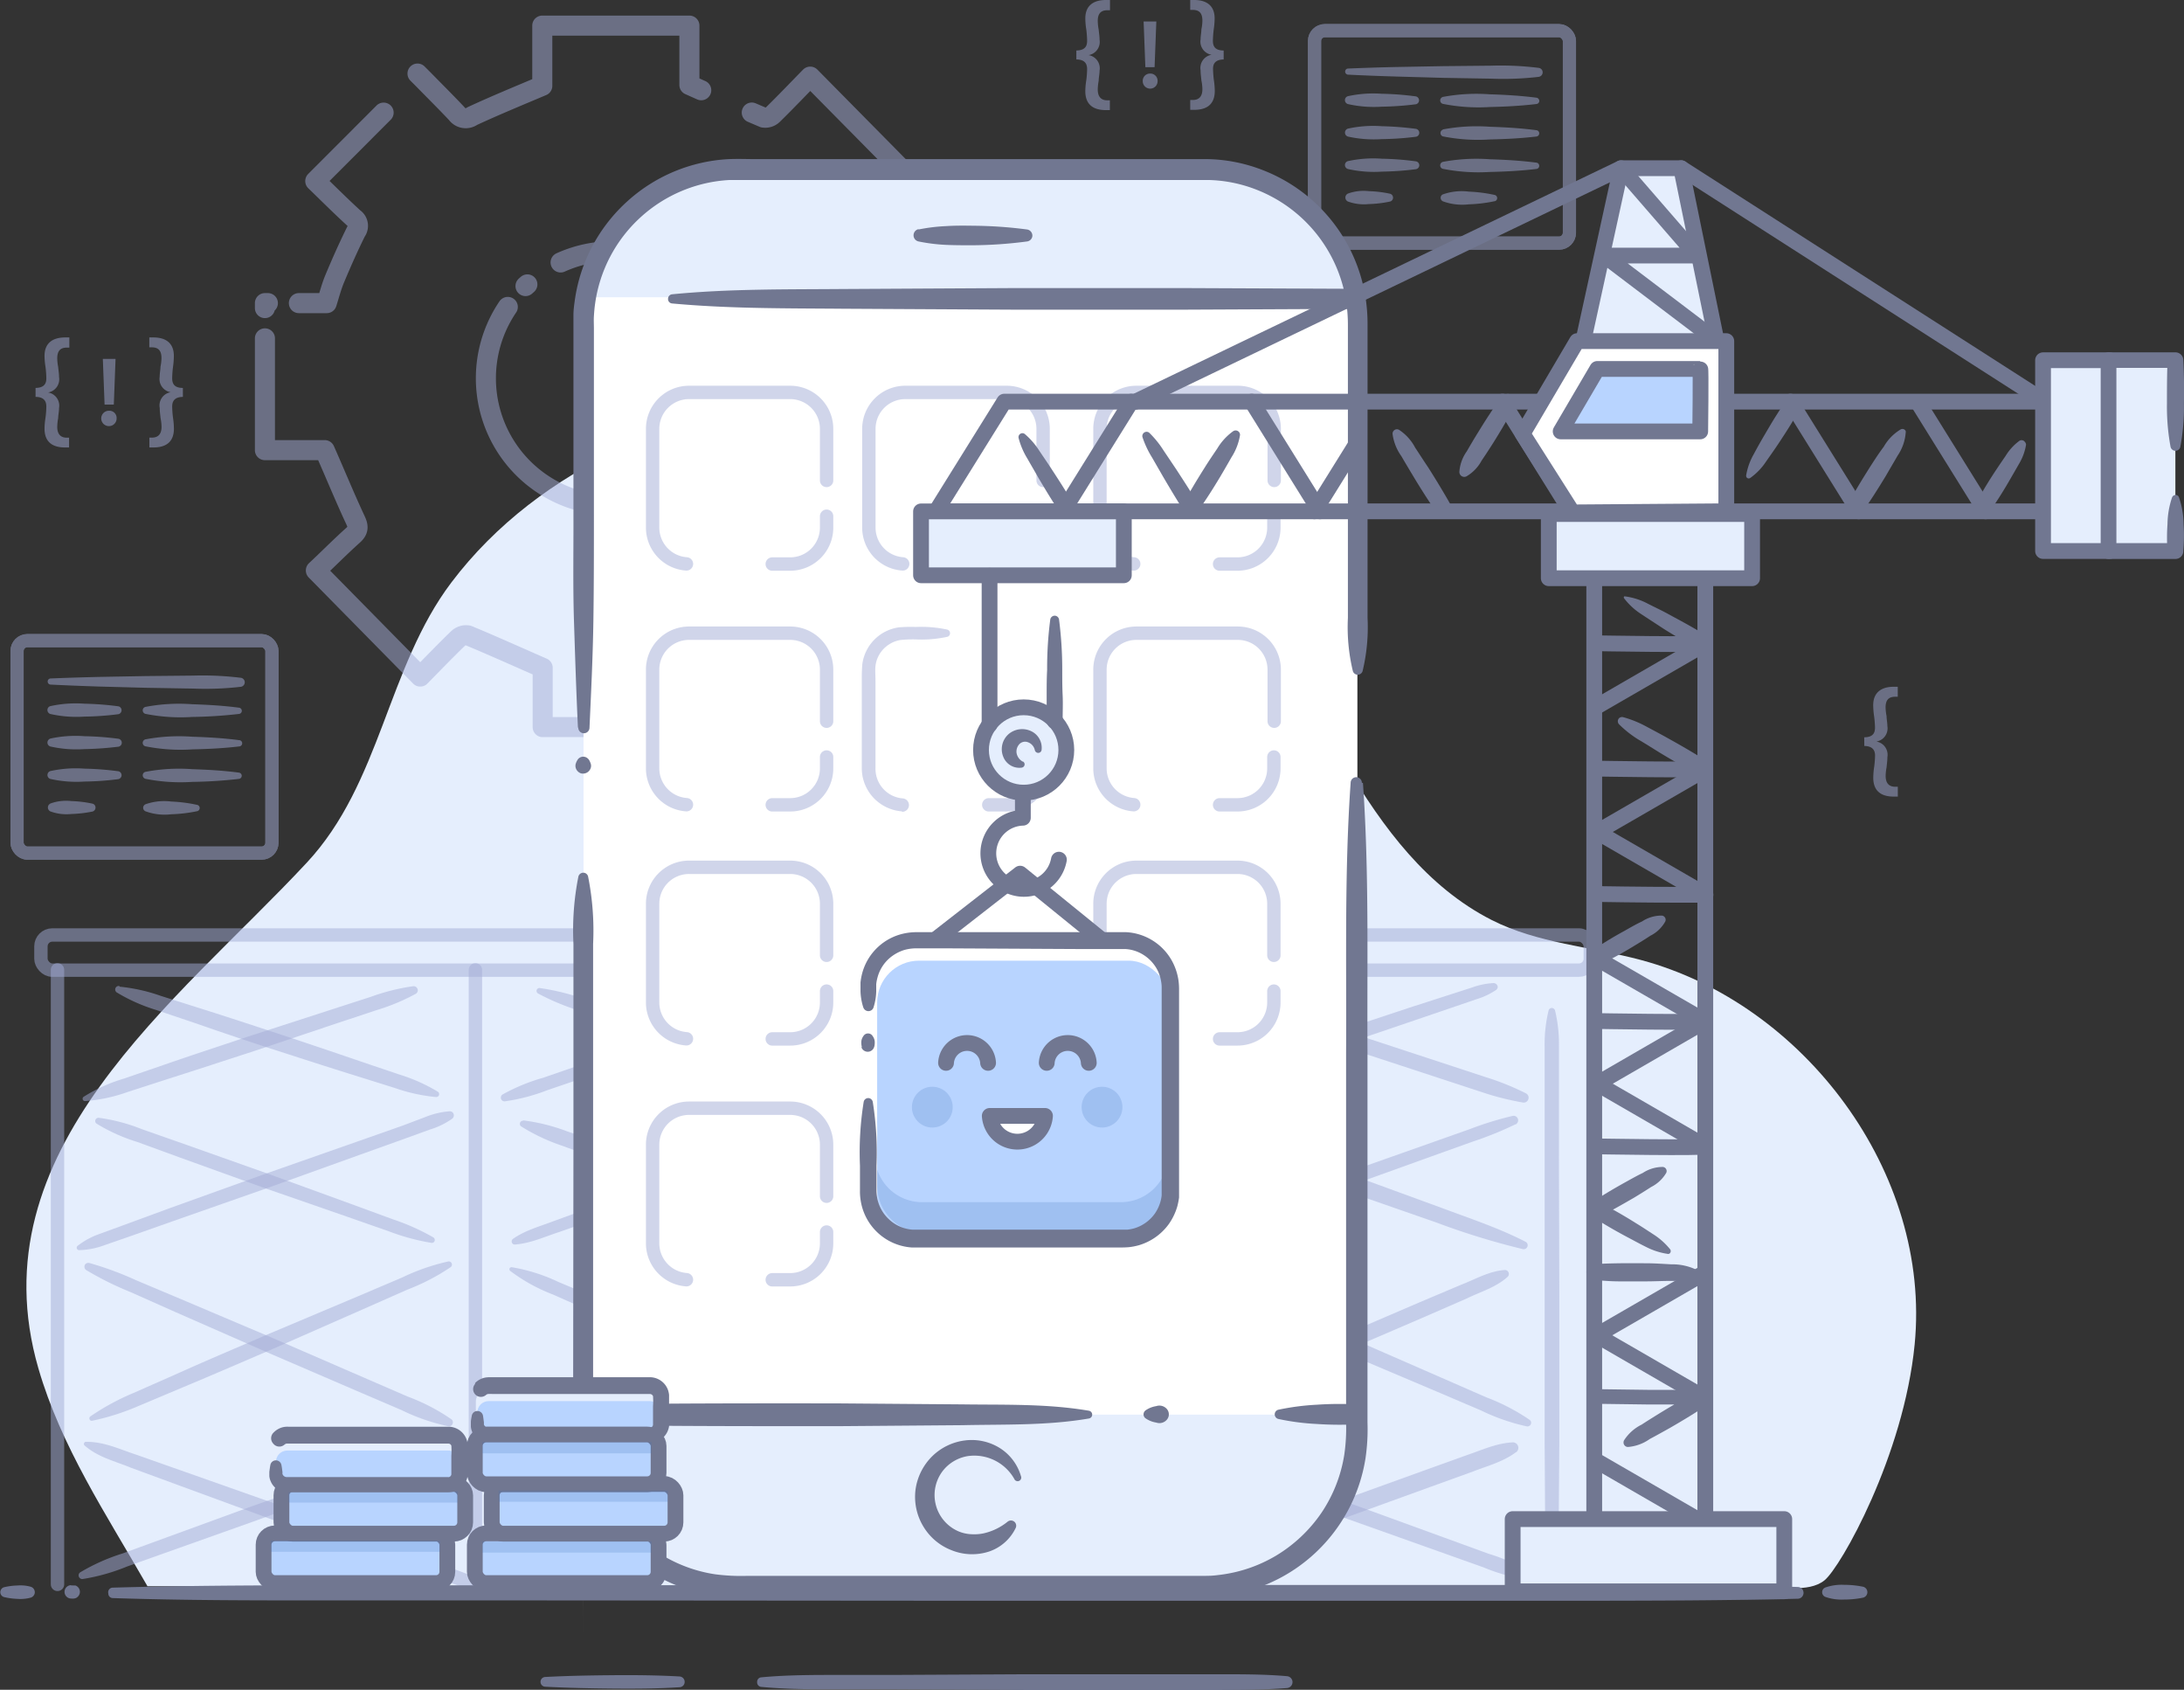 <svg xmlns="http://www.w3.org/2000/svg" viewBox="0 0 326.62 252.64"><rect x="0" y="0" width="326.62" height="252.64" fill="#333333" stroke="none"/><defs><style>.cls-1,.cls-6{opacity:0.5;}.cls-12,.cls-2,.cls-5,.cls-6,.cls-7,.cls-8{fill:none;}.cls-2,.cls-5,.cls-6{stroke:#a3acd6;}.cls-12,.cls-13,.cls-16,.cls-17,.cls-2,.cls-5,.cls-6,.cls-7,.cls-8{stroke-linecap:round;stroke-linejoin:round;}.cls-2{stroke-width:1.97px;}.cls-13,.cls-3{fill:#e5eefd;}.cls-4{fill:#a3acd6;}.cls-5{stroke-width:3px;}.cls-6{stroke-width:2px;}.cls-7{stroke:#c9d7ed;stroke-width:2.33px;}.cls-8{stroke:#9fc3fd;stroke-width:1.96px;}.cls-9{fill:#93b9f4;}.cls-10,.cls-16{fill:#fff;}.cls-11{fill:#717791;}.cls-12,.cls-13,.cls-16,.cls-17{stroke:#717791;stroke-width:2.36px;}.cls-14,.cls-17{fill:#b8d4ff;}.cls-15{fill:#3f72ba;opacity:0.2;}</style></defs><title>APPs</title><g id="Capa_2" data-name="Capa 2"><g id="Layer_1" data-name="Layer 1"><g id="_18._APP_DEVELOPMENT" data-name="18. APP DEVELOPMENT"><g class="cls-1"><rect class="cls-2" x="196.59" y="4.58" width="38.12" height="31.77" rx="1.55"/><rect class="cls-2" x="196.59" y="4.58" width="38.12" height="31.77" rx="1.55"/><line class="cls-3" x1="215.78" y1="15.01" x2="229.85" y2="15.08"/><path class="cls-4" d="M215.79,14.49a27.24,27.24,0,0,1,7-.39c2.35.07,4.69.21,7,.51a.49.49,0,0,1,.41.53.47.47,0,0,1-.41.41c-2.35.28-4.69.4-7,.45a27.3,27.3,0,0,1-7-.47.53.53,0,0,1-.39-.65A.56.56,0,0,1,215.79,14.49Z"/><line class="cls-3" x1="201.59" y1="14.97" x2="211.73" y2="15"/><path class="cls-4" d="M201.59,14.38a17.71,17.71,0,0,1,5.07-.36,43.26,43.26,0,0,1,5.07.39.6.6,0,0,1,0,1.18,45.48,45.48,0,0,1-5.08.36,17.73,17.73,0,0,1-5.07-.39.62.62,0,0,1-.42-.76A.61.61,0,0,1,201.59,14.38Z"/><line class="cls-3" x1="215.79" y1="19.87" x2="229.85" y2="19.94"/><path class="cls-4" d="M215.79,19.35a27.28,27.28,0,0,1,7-.4c2.35.08,4.69.21,7,.52a.47.47,0,0,1,.4.53.48.48,0,0,1-.41.41c-2.35.28-4.69.39-7,.44a26.86,26.86,0,0,1-7-.46.53.53,0,0,1,0-1Z"/><line class="cls-3" x1="201.59" y1="19.82" x2="211.73" y2="19.85"/><path class="cls-4" d="M201.59,19.23a17.71,17.71,0,0,1,5.07-.36,48.06,48.06,0,0,1,5.07.39.6.6,0,0,1,0,1.19,45.45,45.45,0,0,1-5.07.35,18.06,18.06,0,0,1-5.07-.38.62.62,0,0,1,0-1.19Z"/><line class="cls-3" x1="215.79" y1="24.72" x2="229.85" y2="24.79"/><path class="cls-4" d="M215.79,24.2a27.32,27.32,0,0,1,7-.39c2.34.07,4.68.21,7,.51a.48.48,0,0,1,.4.53.47.47,0,0,1-.41.41c-2.34.28-4.69.4-7,.45a27.38,27.38,0,0,1-7-.47.53.53,0,0,1-.38-.65A.53.53,0,0,1,215.79,24.2Z"/><line class="cls-3" x1="201.59" y1="24.68" x2="211.73" y2="24.71"/><path class="cls-4" d="M201.59,24.09a17.71,17.71,0,0,1,5.07-.36,43.26,43.26,0,0,1,5.07.39.6.6,0,0,1,.52.67.6.6,0,0,1-.52.51,45.47,45.47,0,0,1-5.07.36,17.73,17.73,0,0,1-5.07-.39.62.62,0,0,1-.43-.76A.61.61,0,0,1,201.59,24.09Z"/><line class="cls-3" x1="215.79" y1="29.58" x2="223.53" y2="29.62"/><path class="cls-4" d="M215.79,29.06a8.46,8.46,0,0,1,3.88-.41,22.29,22.29,0,0,1,3.87.5.48.48,0,0,1,.35.58.45.45,0,0,1-.36.35,22.23,22.23,0,0,1-3.87.47,8.45,8.45,0,0,1-3.87-.45.58.58,0,0,1-.29-.76A.56.56,0,0,1,215.79,29.06Z"/><line class="cls-3" x1="201.59" y1="29.53" x2="207.85" y2="29.55"/><path class="cls-4" d="M201.59,28.94a6.9,6.9,0,0,1,3.13-.36,17.71,17.71,0,0,1,3.14.38.61.61,0,0,1,.46.72.6.6,0,0,1-.47.46,17.58,17.58,0,0,1-3.13.37,7,7,0,0,1-3.13-.38.65.65,0,0,1-.33-.86A.66.66,0,0,1,201.59,28.94Z"/><line class="cls-3" x1="201.56" y1="10.7" x2="230.08" y2="10.82"/><path class="cls-4" d="M201.57,10.25q3.56-.15,7.13-.23l7.13-.13L223,9.82a46.07,46.07,0,0,1,7.13.33.67.67,0,0,1,.57.76.69.69,0,0,1-.58.58,46,46,0,0,1-7.13.27l-7.13-.12-7.13-.2c-2.38-.07-4.75-.16-7.13-.28a.46.46,0,0,1-.43-.48A.45.45,0,0,1,201.57,10.25Z"/></g><g class="cls-1"><rect class="cls-2" x="2.55" y="95.78" width="38.12" height="31.77" rx="1.55"/><rect class="cls-2" x="2.55" y="95.78" width="38.12" height="31.77" rx="1.55"/><line class="cls-3" x1="21.74" y1="106.21" x2="35.81" y2="106.28"/><path class="cls-4" d="M21.75,105.69a26.82,26.82,0,0,1,7-.4c2.35.08,4.69.21,7,.52a.47.47,0,0,1,.41.53.47.47,0,0,1-.41.4,69.3,69.3,0,0,1-7,.45,26.86,26.86,0,0,1-7-.46.54.54,0,0,1-.39-.65A.53.53,0,0,1,21.75,105.69Z"/><line class="cls-3" x1="7.54" y1="106.16" x2="17.69" y2="106.19"/><path class="cls-4" d="M7.55,105.57a17.71,17.71,0,0,1,5.07-.36,45.53,45.53,0,0,1,5.07.39.6.6,0,0,1,0,1.18,43.37,43.37,0,0,1-5.08.36,17.73,17.73,0,0,1-5.07-.39.62.62,0,0,1-.43-.75A.6.6,0,0,1,7.55,105.57Z"/><line class="cls-3" x1="21.74" y1="111.06" x2="35.81" y2="111.13"/><path class="cls-4" d="M21.75,110.54a27.24,27.24,0,0,1,7-.39c2.35.07,4.69.21,7,.51a.47.47,0,0,1,0,.94c-2.35.28-4.69.39-7,.44a26.86,26.86,0,0,1-7-.46.53.53,0,0,1-.39-.65A.55.55,0,0,1,21.75,110.54Z"/><line class="cls-3" x1="7.55" y1="111.02" x2="17.69" y2="111.05"/><path class="cls-4" d="M7.55,110.42a17.7,17.7,0,0,1,5.07-.35,45.51,45.51,0,0,1,5.07.38.6.6,0,0,1,0,1.19,48,48,0,0,1-5.08.36,17.73,17.73,0,0,1-5.07-.39.61.61,0,0,1-.42-.76A.64.64,0,0,1,7.55,110.42Z"/><line class="cls-3" x1="21.75" y1="115.92" x2="35.81" y2="115.99"/><path class="cls-4" d="M21.75,115.4a26.84,26.84,0,0,1,7-.4c2.35.08,4.69.21,7,.52a.47.47,0,0,1,0,.93,69.3,69.3,0,0,1-7,.45,26.86,26.86,0,0,1-7-.46.55.55,0,0,1-.39-.65A.53.53,0,0,1,21.75,115.4Z"/><line class="cls-3" x1="7.55" y1="115.87" x2="17.69" y2="115.9"/><path class="cls-4" d="M7.55,115.28a17.71,17.71,0,0,1,5.07-.36,45.53,45.53,0,0,1,5.07.39.6.6,0,0,1,0,1.18,43.2,43.2,0,0,1-5.07.36,17.8,17.8,0,0,1-5.08-.39.61.61,0,0,1-.42-.75A.6.6,0,0,1,7.55,115.28Z"/><line class="cls-3" x1="21.75" y1="120.77" x2="29.49" y2="120.81"/><path class="cls-4" d="M21.75,120.25a8.43,8.43,0,0,1,3.87-.41,22.29,22.29,0,0,1,3.87.5.48.48,0,0,1,.36.58.49.49,0,0,1-.36.36,22.21,22.21,0,0,1-3.88.46,8.33,8.33,0,0,1-3.87-.45.57.57,0,0,1-.28-.75A.63.63,0,0,1,21.75,120.25Z"/><line class="cls-3" x1="7.55" y1="120.73" x2="13.81" y2="120.74"/><path class="cls-4" d="M7.55,120.13a6.9,6.9,0,0,1,3.13-.36,17.49,17.49,0,0,1,3.13.38.6.6,0,0,1,.46.72.61.61,0,0,1-.46.47,18.54,18.54,0,0,1-3.13.36,7,7,0,0,1-3.13-.38.65.65,0,0,1-.33-.86A.7.7,0,0,1,7.55,120.13Z"/><line class="cls-3" x1="7.52" y1="101.9" x2="36.04" y2="102.01"/><path class="cls-4" d="M7.52,101.44c2.38-.1,4.76-.17,7.14-.23l7.13-.13,7.13-.07a47.16,47.16,0,0,1,7.12.33.68.68,0,0,1,0,1.34,46,46,0,0,1-7.13.27l-7.13-.12-7.13-.19c-2.38-.08-4.75-.17-7.13-.29a.46.46,0,0,1,0-.91Z"/></g><path class="cls-3" d="M286.34,201c-1.63,16.65-11.07,33.34-13.49,35.28s-6.82.88-9.86.88H22.05l-.14-.25c-6-10.47-12.78-20.62-16.17-32.33C-3.71,171.94,26.4,149.88,45.86,129,57,117.06,57.86,99.85,67.5,87.09c13.21-17.48,35.54-26.58,56.85-28,24.5-1.64,45.34,7.19,60.22,27,12.25,16.33,19.23,41.61,38.47,51.44,6.9,3.52,14.89,4,22.37,6C269.79,150.07,288.85,175.32,286.34,201Z"/><g class="cls-1"><path class="cls-5" d="M44.7,45.32h4.16c.4-1.26.71-2.48,1.19-3.63,1-2.39,2.05-4.76,3.2-7.08a1.39,1.39,0,0,0-.33-2c-2-1.83-3.89-3.72-5.77-5.54L57.37,16.84M39.62,46.06v-.74h.44m72.37-28.49,1.76.75a1.63,1.63,0,0,0,1.37-.42c1.93-1.89,3.79-3.84,5.61-5.7l15.59,15.79-6.28,5.92c1.73,4.17,3.32,8,5,12.07h9.13V67.18h-9.1l-5.05,12.19L137,85.46l-15.6,15.73c-1.85-1.88-3.74-3.73-5.54-5.66a1.56,1.56,0,0,0-2.19-.38c-3.4,1.6-6.87,3-10.51,4.63v8.93h-22V99.85C77.24,98.14,73.64,96.51,70,95a1.74,1.74,0,0,0-1.48.44c-1.94,1.87-3.8,3.81-5.67,5.71L47.24,85.29C49,83.66,50.85,81.77,52.83,80c.78-.71.79-1.25.34-2.21-1.59-3.4-3-6.86-4.61-10.49H39.62V50.59M62.44,11l.85.85c1.63,1.67,3.34,3.36,5,5.12a1.67,1.67,0,0,0,2.33.39c3.4-1.58,6.87-3,10.48-4.53v-9h22v8.87l1.77.79"/><path class="cls-5" d="M78.59,42.77l.28-.25"/><path class="cls-5" d="M83.84,39.24a19,19,0,1,1-7.9,6.65"/></g><rect class="cls-6" x="6.12" y="139.79" width="133.09" height="5.26" rx="1.7"/><g class="cls-1"><path class="cls-4" d="M67.64,167.25a11.56,11.56,0,0,1-3.35,1.63l-3.47,1.26-7,2.51-13.91,5-14,4.91L19,185l-3.49,1.21a11.5,11.5,0,0,1-3.68.7.36.36,0,0,1-.36-.36.34.34,0,0,1,.13-.28,11.55,11.55,0,0,1,3.3-1.79l3.47-1.27,6.94-2.55,13.91-5,14-4.91,7-2.46L63.63,167a11.89,11.89,0,0,1,3.63-.85.59.59,0,0,1,.61.58A.64.64,0,0,1,67.64,167.25Z"/></g><g class="cls-1"><path class="cls-4" d="M17.89,147.52A25.87,25.87,0,0,1,24,148.88l6,1.9c4,1.26,8,2.58,11.92,3.87s7.93,2.65,11.88,4l5.92,2a26,26,0,0,1,5.76,2.57.44.44,0,0,1,.13.6.43.43,0,0,1-.39.2,25.83,25.83,0,0,1-6.16-1.35l-6-1.88c-4-1.24-8-2.54-11.94-3.81s-7.94-2.62-11.9-4l-5.93-2a25.92,25.92,0,0,1-5.76-2.56.53.53,0,0,1,.32-1Z"/></g><line class="cls-6" x1="8.6" y1="236.88" x2="8.6" y2="145"/><g class="cls-1"><path class="cls-4" d="M64.18,217.41a126.68,126.68,0,0,1-12.79,5.11l-12.92,4.76-13,4.62L19,234.21a29.49,29.49,0,0,1-6.64,1.87.55.55,0,0,1-.6-.49.52.52,0,0,1,.24-.51,29.52,29.52,0,0,1,6.3-2.81l6.47-2.36,12.93-4.72,13-4.58a126.73,126.73,0,0,1,13.11-4.23.55.55,0,0,1,.37,1Z"/></g><g class="cls-1"><path class="cls-4" d="M13.39,188.84a48.18,48.18,0,0,1,6.92,2.55l6.79,2.86L40.67,200l13.51,5.86,6.76,2.93a29.84,29.84,0,0,1,6.56,3.4.59.59,0,0,1-.46,1.05,30,30,0,0,1-7-2.42l-6.77-2.9L39.75,202.1l-13.49-5.92-6.74-3a47.81,47.81,0,0,1-6.61-3.28.61.61,0,0,1-.19-.84A.62.62,0,0,1,13.39,188.84Z"/></g><g class="cls-1"><path class="cls-4" d="M12.75,215.57c2.77-.06,5.11,1.1,7.57,1.9l7.32,2.58,14.65,5.17,14.6,5.28c4.85,1.81,9.71,3.58,14.55,5.43l-1.34.94V145a1,1,0,0,1,2,0v91.87a1,1,0,0,1-1,1,.78.78,0,0,1-.31-.05h0c-4.9-1.66-9.78-3.39-14.67-5.09l-14.62-5.24-14.58-5.35-7.29-2.68c-2.4-1-4.94-1.55-7-3.36a.3.3,0,0,1,0-.42A.33.33,0,0,1,12.75,215.57Z"/></g><g class="cls-1"><path class="cls-4" d="M67.4,189.45a31.77,31.77,0,0,1-6.49,3.37l-6.66,2.94-13.34,5.87c-4.46,1.92-8.92,3.85-13.4,5.72l-6.72,2.83a36.58,36.58,0,0,1-7,2.24.35.35,0,0,1-.42-.29.36.36,0,0,1,.14-.36A35.87,35.87,0,0,1,20,208.25l6.66-2.94c4.44-2,8.91-3.88,13.37-5.81l13.43-5.66L60.14,191a32,32,0,0,1,6.9-2.4.48.48,0,0,1,.54.38A.47.47,0,0,1,67.4,189.45Z"/></g><g class="cls-1"><path class="cls-4" d="M14.76,167.12a27,27,0,0,1,6.45,1.7l6.27,2.2L40,175.46,52.49,180l6.24,2.29a33.43,33.43,0,0,1,6.09,2.72.45.45,0,0,1,.14.61.43.43,0,0,1-.44.2,32.67,32.67,0,0,1-6.43-1.75l-6.27-2.19-12.56-4.36-12.5-4.51-6.25-2.28A26.52,26.52,0,0,1,14.45,168a.47.47,0,0,1-.13-.66A.49.49,0,0,1,14.76,167.12Z"/></g><g class="cls-1"><path class="cls-4" d="M62.21,148.57a31.2,31.2,0,0,1-6,2.49L50,153.12l-12.31,4.13c-4.13,1.33-8.23,2.69-12.37,4l-6.19,2a24,24,0,0,1-6.38,1.37.35.35,0,0,1-.22-.65,23.89,23.89,0,0,1,5.95-2.69l6.14-2.11c4.09-1.42,8.21-2.76,12.31-4.14l12.36-4,6.18-2a31.44,31.44,0,0,1,6.32-1.58.63.63,0,0,1,.69.56A.62.62,0,0,1,62.21,148.57Z"/></g><g class="cls-1"><path class="cls-4" d="M128.07,217.14c-1.93,1.43-4.18,2-6.33,2.84l-6.51,2.35-13,4.71-13.07,4.55-6.53,2.28a43.31,43.31,0,0,1-6.7,1.83.56.56,0,0,1-.65-.46.58.58,0,0,1,.28-.59,44.21,44.21,0,0,1,6.32-2.86l6.49-2.41,13-4.84,13-4.69,6.51-2.34c2.18-.74,4.28-1.73,6.69-1.86a.83.83,0,0,1,.53,1.49Z"/></g><g class="cls-1"><path class="cls-4" d="M76.52,189.46a26.21,26.21,0,0,1,7,2.21l6.73,2.81c4.49,1.86,8.94,3.8,13.41,5.7L117,206l6.68,2.92a30.5,30.5,0,0,1,6.48,3.37.53.53,0,0,1,.09.76.54.54,0,0,1-.51.21,30.49,30.49,0,0,1-6.9-2.4L116.12,208l-13.42-5.68c-4.45-1.94-8.92-3.84-13.36-5.83l-6.66-2.95a26.27,26.27,0,0,1-6.4-3.54.33.33,0,0,1,0-.46A.34.34,0,0,1,76.52,189.46Z"/></g><g class="cls-1"><path class="cls-4" d="M128,168.1a51.41,51.41,0,0,1-6.27,2.54l-6.35,2.28-12.72,4.58L89.91,182l-6.37,2.23c-2.15.7-4.19,1.66-6.52,1.84a.46.46,0,0,1-.5-.43.48.48,0,0,1,.2-.42c1.91-1.33,4.11-1.88,6.21-2.7l6.35-2.31,12.7-4.61,12.74-4.5,6.38-2.25a49.3,49.3,0,0,1,6.46-2,.68.68,0,0,1,.81.53A.7.7,0,0,1,128,168.1Z"/></g><g class="cls-1"><path class="cls-4" d="M80.71,147.72A35.39,35.39,0,0,1,87,149.23l6.12,1.94,12.23,3.88,12.19,4,6.09,2a38.66,38.66,0,0,1,5.95,2.42.7.7,0,0,1,.3,1,.68.68,0,0,1-.73.37,41,41,0,0,1-6.24-1.58l-6.09-2-12.2-4-12.15-4.14-6.07-2.08a35.69,35.69,0,0,1-5.93-2.5.45.45,0,0,1-.17-.61A.46.46,0,0,1,80.71,147.72Z"/></g><g class="cls-1"><path class="cls-4" d="M132.52,236.88l-.15-21.46,0-21.46.06-21.46,0-10.73,0-5.37A21.74,21.74,0,0,1,133,151a.51.51,0,0,1,.62-.36.52.52,0,0,1,.36.36,21.27,21.27,0,0,1,.58,5.36l0,5.37,0,10.73.06,21.46,0,21.46-.16,21.46a1,1,0,0,1-2,0Z"/></g><g class="cls-1"><path class="cls-4" d="M77,216a38.84,38.84,0,0,1,6.84,2l6.7,2.36,13.4,4.71,13.35,4.86,6.67,2.43a27.16,27.16,0,0,1,6.49,2.92.56.56,0,0,1,.14.77.57.57,0,0,1-.5.24,27.63,27.63,0,0,1-6.87-1.89l-6.69-2.38-13.38-4.76-13.32-4.91-6.67-2.46A39.12,39.12,0,0,1,76.64,217a.55.55,0,0,1,.36-1Z"/></g><g class="cls-1"><path class="cls-4" d="M126.86,190.89c-1.78,1.6-4,2.21-6,3.19l-6.23,2.72-12.49,5.37-12.54,5.26-6.26,2.63a36.9,36.9,0,0,1-6.44,2.24.49.49,0,0,1-.59-.38.49.49,0,0,1,.21-.51,36.51,36.51,0,0,1,6.05-3.13l6.22-2.74,12.45-5.47,12.49-5.36,6.27-2.65c2.11-.81,4.07-2,6.46-2.18a.58.58,0,0,1,.43,1Z"/></g><g class="cls-1"><path class="cls-4" d="M78.25,167.51a28.63,28.63,0,0,1,6.63,1.66l6.42,2.21c4.29,1.47,8.56,3,12.83,4.52l12.78,4.67a108.75,108.75,0,0,1,12.62,5.09.58.58,0,0,1,.25.79.6.6,0,0,1-.64.31,110,110,0,0,1-13-4l-12.84-4.47c-4.27-1.53-8.54-3-12.79-4.62l-6.38-2.35a28.6,28.6,0,0,1-6.19-2.91.47.47,0,0,1,.31-.85Z"/></g><g class="cls-1"><path class="cls-4" d="M125.14,148a11.13,11.13,0,0,1-3,1.41l-3.09,1.06-6.2,2.11-12.39,4.21-12.43,4.1L81.84,163a28.45,28.45,0,0,1-6.34,1.66.55.55,0,0,1-.6-.51.56.56,0,0,1,.25-.51,28.34,28.34,0,0,1,6.07-2.5L87.41,159l12.38-4.23,12.42-4.12,6.22-2,3.1-1a11.26,11.26,0,0,1,3.23-.67.63.63,0,0,1,.64.61A.64.64,0,0,1,125.14,148Z"/></g><rect class="cls-6" x="104.74" y="139.79" width="133.09" height="5.26" rx="1.7"/><g class="cls-1"><path class="cls-4" d="M166.26,167.25a11.63,11.63,0,0,1-3.34,1.63l-3.48,1.26-7,2.51-13.91,5-14,4.91-7,2.42-3.5,1.21a11.49,11.49,0,0,1-3.67.7.37.37,0,0,1-.37-.36.35.35,0,0,1,.14-.28,11.36,11.36,0,0,1,3.29-1.79l3.47-1.27,6.94-2.55,13.91-5,13.95-4.91,7-2.46,3.49-1.23a11.82,11.82,0,0,1,3.62-.85.59.59,0,0,1,.61.58A.61.61,0,0,1,166.26,167.25Z"/></g><g class="cls-1"><path class="cls-4" d="M116.51,147.52a25.87,25.87,0,0,1,6.15,1.36l6,1.9c4,1.26,8,2.58,11.92,3.87s7.93,2.65,11.88,4l5.93,2a25.89,25.89,0,0,1,5.75,2.57.44.44,0,0,1,.13.6.43.43,0,0,1-.39.2,25.83,25.83,0,0,1-6.16-1.35l-6-1.88c-4-1.24-8-2.54-11.94-3.81s-7.94-2.62-11.89-4l-5.94-2a25.92,25.92,0,0,1-5.76-2.56.53.53,0,0,1,.32-1Z"/></g><line class="cls-6" x1="107.22" y1="236.88" x2="107.22" y2="145"/><g class="cls-1"><path class="cls-4" d="M162.8,217.41A126.68,126.68,0,0,1,150,222.52l-12.92,4.76-13,4.62-6.49,2.31a29.49,29.49,0,0,1-6.64,1.87.55.55,0,0,1-.6-.49.52.52,0,0,1,.24-.51,29.52,29.52,0,0,1,6.3-2.81l6.47-2.36,12.93-4.72,13-4.58c4.35-1.48,8.6-3.22,13.11-4.23a.55.55,0,0,1,.37,1Z"/></g><g class="cls-1"><path class="cls-4" d="M112,188.84a47.75,47.75,0,0,1,6.92,2.55l6.79,2.86L139.29,200l13.52,5.86,6.75,2.93a29.84,29.84,0,0,1,6.56,3.4.58.58,0,0,1,.1.83.57.57,0,0,1-.55.22,30,30,0,0,1-7-2.42l-6.77-2.9-13.55-5.79-13.48-5.92-6.75-3a48.37,48.37,0,0,1-6.61-3.28.61.61,0,0,1-.19-.84A.62.62,0,0,1,112,188.84Z"/></g><g class="cls-1"><path class="cls-4" d="M111.37,215.57c2.77-.06,5.11,1.1,7.57,1.9l7.33,2.58,14.64,5.17,14.6,5.28c4.85,1.81,9.72,3.58,14.55,5.43l-1.34.94V145a1,1,0,0,1,2,0v91.87a1,1,0,0,1-1,1,.81.81,0,0,1-.31-.05h0c-4.9-1.66-9.78-3.39-14.67-5.09l-14.62-5.24-14.58-5.35-7.28-2.68c-2.41-1-5-1.55-7-3.36a.31.31,0,0,1,0-.42A.33.33,0,0,1,111.37,215.57Z"/></g><g class="cls-1"><path class="cls-4" d="M166,189.45a32,32,0,0,1-6.48,3.37l-6.67,2.94-13.34,5.87c-4.46,1.92-8.92,3.85-13.4,5.72l-6.72,2.83a36.58,36.58,0,0,1-7,2.24.36.36,0,0,1-.42-.29.36.36,0,0,1,.14-.36,35.87,35.87,0,0,1,6.42-3.52l6.67-2.94c4.44-2,8.9-3.88,13.36-5.81L152,193.84l6.72-2.82a32.41,32.41,0,0,1,6.9-2.4.48.48,0,0,1,.54.38A.47.47,0,0,1,166,189.45Z"/></g><g class="cls-1"><path class="cls-4" d="M113.38,167.12a27,27,0,0,1,6.45,1.7l6.27,2.2,12.53,4.44L151.11,180l6.24,2.29a33.43,33.43,0,0,1,6.09,2.72.45.45,0,0,1,.14.61.42.42,0,0,1-.43.2,32.48,32.48,0,0,1-6.43-1.75l-6.28-2.19-12.56-4.36-12.5-4.51-6.24-2.28a26.4,26.4,0,0,1-6.07-2.78.48.48,0,0,1-.13-.66A.49.49,0,0,1,113.38,167.12Z"/></g><g class="cls-1"><path class="cls-4" d="M160.83,148.57a31.37,31.37,0,0,1-6,2.49l-6.16,2.06-12.31,4.13c-4.12,1.33-8.23,2.69-12.36,4l-6.2,2a23.88,23.88,0,0,1-6.38,1.37.34.34,0,0,1-.37-.34.33.33,0,0,1,.15-.31,24.06,24.06,0,0,1,6-2.69l6.15-2.11c4.09-1.42,8.2-2.76,12.3-4.14L148,151l6.18-2a31.44,31.44,0,0,1,6.32-1.58.63.63,0,0,1,.69.56A.62.62,0,0,1,160.83,148.57Z"/></g><g class="cls-1"><path class="cls-4" d="M226.69,217.14c-1.93,1.43-4.17,2-6.33,2.84l-6.5,2.35-13,4.71-13.07,4.55-6.54,2.28a43.31,43.31,0,0,1-6.7,1.83.57.57,0,0,1-.65-.46.58.58,0,0,1,.28-.59,44.21,44.21,0,0,1,6.32-2.86l6.49-2.41,13-4.84,13-4.69,6.51-2.34c2.19-.74,4.28-1.73,6.69-1.86a.82.82,0,0,1,.53,1.49Z"/></g><g class="cls-1"><path class="cls-4" d="M175.15,189.46a26.32,26.32,0,0,1,7,2.21l6.72,2.81c4.49,1.86,8.94,3.8,13.41,5.7L215.61,206l6.68,2.92a30.5,30.5,0,0,1,6.48,3.37.54.54,0,0,1,.1.76.56.56,0,0,1-.52.21,30.49,30.49,0,0,1-6.9-2.4L214.74,208l-13.42-5.68c-4.45-1.94-8.92-3.84-13.35-5.83l-6.67-2.95a26.27,26.27,0,0,1-6.4-3.54.33.33,0,0,1-.05-.46A.35.35,0,0,1,175.15,189.46Z"/></g><g class="cls-1"><path class="cls-4" d="M226.63,168.1a51.27,51.27,0,0,1-6.26,2.54L214,172.92l-12.72,4.58L188.54,182l-6.38,2.23c-2.14.7-4.19,1.66-6.52,1.84a.46.46,0,0,1-.5-.43.48.48,0,0,1,.2-.42c1.92-1.33,4.11-1.88,6.21-2.7l6.35-2.31,12.7-4.61,12.75-4.5,6.37-2.25a49.78,49.78,0,0,1,6.46-2,.68.68,0,0,1,.45,1.28Z"/></g><g class="cls-1"><path class="cls-4" d="M179.33,147.72a35.71,35.71,0,0,1,6.26,1.51l6.11,1.94,12.24,3.88,12.18,4,6.09,2a38.77,38.77,0,0,1,6,2.42.72.72,0,0,1,.3,1,.7.7,0,0,1-.74.37,40.9,40.9,0,0,1-6.23-1.58l-6.1-2-12.2-4-12.14-4.14L185,151.06a35.69,35.69,0,0,1-5.93-2.5.45.45,0,0,1-.17-.61A.46.46,0,0,1,179.33,147.72Z"/></g><g class="cls-1"><path class="cls-4" d="M231.14,236.88,231,215.42,231,194l0-21.46,0-10.73,0-5.37a21.75,21.75,0,0,1,.59-5.36.5.5,0,0,1,.61-.36.52.52,0,0,1,.36.36,21.27,21.27,0,0,1,.58,5.36l0,5.37,0,10.73.06,21.46,0,21.46-.16,21.46a1,1,0,0,1-1,1A1,1,0,0,1,231.14,236.88Z"/></g><g class="cls-1"><path class="cls-4" d="M175.63,216a38.84,38.84,0,0,1,6.84,2l6.7,2.36L202.56,225l13.35,4.86,6.67,2.43a27.16,27.16,0,0,1,6.49,2.92.54.54,0,0,1,.14.77.57.57,0,0,1-.5.24,27.75,27.75,0,0,1-6.87-1.89l-6.69-2.38-13.38-4.76-13.32-4.91-6.66-2.46a38.87,38.87,0,0,1-6.53-2.84.56.56,0,0,1-.19-.75A.55.55,0,0,1,175.63,216Z"/></g><g class="cls-1"><path class="cls-4" d="M225.48,190.89c-1.77,1.6-4,2.21-6,3.19l-6.23,2.72-12.49,5.37-12.53,5.26-6.27,2.63a36.9,36.9,0,0,1-6.44,2.24.49.49,0,0,1-.59-.38.5.5,0,0,1,.21-.51,36.51,36.51,0,0,1,6-3.13l6.22-2.74,12.45-5.47,12.49-5.36,6.27-2.65c2.11-.81,4.07-2,6.46-2.18a.58.58,0,0,1,.62.54A.59.59,0,0,1,225.48,190.89Z"/></g><g class="cls-1"><path class="cls-4" d="M176.87,167.51a28.51,28.51,0,0,1,6.63,1.66l6.43,2.21c4.29,1.47,8.55,3,12.82,4.52l12.78,4.67c4.24,1.59,8.57,3,12.62,5.09a.58.58,0,0,1,.25.79.6.6,0,0,1-.64.31,110.55,110.55,0,0,1-13-4l-12.84-4.47c-4.27-1.53-8.54-3-12.79-4.62l-6.38-2.35a28.31,28.31,0,0,1-6.18-2.91.46.46,0,0,1-.13-.64A.47.47,0,0,1,176.87,167.51Z"/></g><g class="cls-1"><path class="cls-4" d="M223.76,148a11.07,11.07,0,0,1-3,1.41l-3.1,1.06-6.19,2.11-12.39,4.21-12.43,4.1L180.46,163a28.45,28.45,0,0,1-6.34,1.66.55.55,0,0,1-.6-.51.56.56,0,0,1,.25-.51,28.55,28.55,0,0,1,6.07-2.5L186,159l12.38-4.23,12.43-4.12,6.21-2,3.1-1a11.26,11.26,0,0,1,3.23-.67.63.63,0,0,1,.64.61A.64.64,0,0,1,223.76,148Z"/></g><circle class="cls-7" cx="243.43" cy="34.57" r="1.91"/><circle class="cls-8" cx="238.69" cy="60.35" r="1.91"/><path class="cls-9" d="M202.93,137.28c0,.63-.07,1.27-.1,1.91"/><path class="cls-10" d="M203,48.33V214.18a23,23,0,0,1-23,23H110.29A23,23,0,0,1,88.2,220.68c-.61-2.06-.93-4.24-.93,23.5V78.33c0-30.18.1-32.49.31-33.74a.68.68,0,0,1,0-.14,23,23,0,0,1,22.69-19.14H180a23,23,0,0,1,22.68,19.14A21.62,21.62,0,0,1,203,48.33Z"/><path class="cls-6" d="M123.62,77.18v1.7a5.45,5.45,0,0,1-5.46,5.45h-2.67"/><path class="cls-6" d="M102.66,84.31a5.45,5.45,0,0,1-5.06-5.43V64.12a5.45,5.45,0,0,1,5.46-5.45h15.1a5.45,5.45,0,0,1,5.46,5.45v7.71"/><path class="cls-6" d="M156,77.18v1.7a5.45,5.45,0,0,1-5.46,5.45h-2.67"/><path class="cls-6" d="M135,84.31a5.45,5.45,0,0,1-5.06-5.43V64.12a5.45,5.45,0,0,1,5.46-5.45h15.1A5.45,5.45,0,0,1,156,64.12v7.71"/><path class="cls-6" d="M190.51,77.18v1.7a5.45,5.45,0,0,1-5.45,5.45h-2.67"/><path class="cls-6" d="M169.55,84.31a5.45,5.45,0,0,1-5.05-5.43V64.12A5.45,5.45,0,0,1,170,58.67h15.11a5.45,5.45,0,0,1,5.45,5.45v7.71"/><path class="cls-6" d="M123.62,113.18v1.7a5.45,5.45,0,0,1-5.46,5.45h-2.67"/><path class="cls-6" d="M102.66,120.31a5.45,5.45,0,0,1-5.06-5.43V100.12a5.45,5.45,0,0,1,5.46-5.45h15.1a5.45,5.45,0,0,1,5.46,5.45v7.71"/><path class="cls-6" d="M156,113.18v1.7a5.45,5.45,0,0,1-5.46,5.45h-2.67"/><g class="cls-1"><path class="cls-4" d="M134.92,121.31a6.5,6.5,0,0,1-4.77-2.61,6.61,6.61,0,0,1-1.14-2.55,7.24,7.24,0,0,1-.13-1.38v-1.18l0-9.44v-2.36c0-.82,0-1.5.08-2.49a6.42,6.42,0,0,1,5.5-5.51,21.41,21.41,0,0,1,2.49-.05,18.37,18.37,0,0,1,4.72.39.56.56,0,0,1,.39.69.53.53,0,0,1-.39.39,17.94,17.94,0,0,1-4.72.39,18.89,18.89,0,0,0-2.22.08,4.3,4.3,0,0,0-1.8.69,4.44,4.44,0,0,0-2,3.19c-.07.57,0,1.47,0,2.23v13a5,5,0,0,0,.08,1,4.44,4.44,0,0,0,4,3.58h0a1,1,0,0,1-.15,2Z"/></g><path class="cls-6" d="M190.51,113.18v1.7a5.45,5.45,0,0,1-5.45,5.45h-2.67"/><path class="cls-6" d="M169.55,120.31a5.45,5.45,0,0,1-5.05-5.43V100.12A5.45,5.45,0,0,1,170,94.67h15.11a5.45,5.45,0,0,1,5.45,5.45v7.71"/><path class="cls-6" d="M123.62,148.18v1.7a5.45,5.45,0,0,1-5.46,5.45h-2.67"/><path class="cls-6" d="M102.66,155.31a5.45,5.45,0,0,1-5.06-5.43V135.12a5.45,5.45,0,0,1,5.46-5.45h15.1a5.45,5.45,0,0,1,5.46,5.45v7.71"/><path class="cls-6" d="M123.62,184.2v1.69a5.45,5.45,0,0,1-5.46,5.45h-2.67"/><path class="cls-6" d="M102.66,191.33a5.46,5.46,0,0,1-5.06-5.44V171.14a5.45,5.45,0,0,1,5.46-5.45h15.1a5.45,5.45,0,0,1,5.46,5.45v7.71"/><path class="cls-6" d="M190.51,148.18v1.7a5.45,5.45,0,0,1-5.45,5.45h-2.67"/><path class="cls-6" d="M169.55,155.31a5.45,5.45,0,0,1-5.05-5.43V135.12a5.45,5.45,0,0,1,5.45-5.45h15.11a5.45,5.45,0,0,1,5.45,5.45v7.71"/><path class="cls-3" d="M204.32,211.5v3.08a23,23,0,0,1-23,23H111.62a23,23,0,0,1-22.09-16.52V211.5Z"/><path class="cls-3" d="M202.65,44.45H87.6a23,23,0,0,1,22.69-19.14H180A23,23,0,0,1,202.65,44.45Z"/><path class="cls-11" d="M86.1,114.8a1.12,1.12,0,0,1,0-.6,2.37,2.37,0,0,1,.27-.59,1,1,0,0,1,1.42-.3,1.22,1.22,0,0,1,.3.3,2.73,2.73,0,0,1,.26.59,1,1,0,0,1,0,.6,1.21,1.21,0,0,1-1.51.81A1.23,1.23,0,0,1,86.1,114.8Z"/><path class="cls-11" d="M203.83,117.05c.94,13.43.6,26.85.68,40.28l0,40.29v15.1a29.56,29.56,0,0,1-.29,5.26,24.56,24.56,0,0,1-21.75,20.67c-.89.09-1.8.13-2.68.13h-68a31.59,31.59,0,0,1-5.26-.28A24.62,24.62,0,0,1,87,222.06a24.26,24.26,0,0,1-1.15-5.25,26.73,26.73,0,0,1-.14-2.68v-2.51l.05-40.29,0-20.14V141.12a41.21,41.21,0,0,1,.74-10.07.76.76,0,0,1,.91-.55.74.74,0,0,1,.54.55,41.22,41.22,0,0,1,.75,10.07v10.07l0,20.14,0,40.29v2.51a23,23,0,0,0,.12,2.35,21.45,21.45,0,0,0,18.11,18.89,29.79,29.79,0,0,0,4.79.24h40.28l20.14,0h7.55c.81,0,1.57,0,2.36-.11a21.54,21.54,0,0,0,8.83-2.94,21.86,21.86,0,0,0,6.76-6.4,21.58,21.58,0,0,0,3.4-8.67,27.46,27.46,0,0,0,.27-4.78v-15.1l0-40.29c.08-13.43-.26-26.85.68-40.28a.84.84,0,0,1,1.68,0Z"/><path class="cls-11" d="M86.43,108.77c-.25-5.29-.42-10.59-.59-15.89s-.06-10.6-.08-15.9V49.16c0-.65,0-1.36,0-2.07s.09-1.4.19-2.1a24.52,24.52,0,0,1,7.7-14.74A24.46,24.46,0,0,1,109,23.79c1.45-.06,2.72,0,4.06,0H125l15.9,0h31.79c2.67,0,5.26,0,8,0a24,24,0,0,1,8.28,1.69A24.5,24.5,0,0,1,204.2,44.38a26,26,0,0,1,.32,4.21v4l0,15.9,0,15.9v8a28.12,28.12,0,0,1-.74,7.94.76.76,0,0,1-1.46,0,28.12,28.12,0,0,1-.74-7.94v-8l0-15.9,0-15.9v-4a24,24,0,0,0-.29-3.72,21.47,21.47,0,0,0-13.38-16.51,21,21,0,0,0-7.22-1.45H109.15a21.44,21.44,0,0,0-13.4,5.62A21.45,21.45,0,0,0,89,45.4c-.09.61-.14,1.23-.18,1.85s0,1.23,0,1.91V77c0,5.3,0,10.6-.08,15.9s-.34,10.6-.58,15.89a.84.84,0,0,1-1.68,0Z"/><path class="cls-11" d="M137.37,34.31a26.64,26.64,0,0,1,4.06-.5c1.35-.09,2.7-.08,4.06-.06a65,65,0,0,1,8.11.56.93.93,0,0,1,.79,1,.91.91,0,0,1-.79.79,65,65,0,0,1-8.11.57c-1.36,0-2.71,0-4.06-.06a26.67,26.67,0,0,1-4.06-.51.94.94,0,0,1,0-1.84Z"/><path class="cls-11" d="M151.92,228.4a6.84,6.84,0,0,1-4,3.57,8.18,8.18,0,0,1-5.6-.19,8.48,8.48,0,0,1-4.29-3.65,8.56,8.56,0,0,1-1.1-5.5,8.66,8.66,0,0,1,2.53-4.95,8.51,8.51,0,0,1,4.94-2.33,7.94,7.94,0,0,1,5.22,1.21,7.41,7.41,0,0,1,3.07,4.15.53.53,0,0,1-1,.41h0a6.87,6.87,0,0,0-7-3.41,6,6,0,0,0-3.38,1.83,5.91,5.91,0,0,0,2.1,9.44,5.6,5.6,0,0,0,1.82.4,7,7,0,0,0,1.88-.13,8.75,8.75,0,0,0,3.59-1.75l0,0a.79.79,0,0,1,1.11.13A.8.8,0,0,1,151.92,228.4Z"/><path class="cls-11" d="M191.18,210.77a36.67,36.67,0,0,1,5.75-.75,50.32,50.32,0,0,1,5.76-.06,1.5,1.5,0,0,1,0,3,50.32,50.32,0,0,1-5.76-.06,35.53,35.53,0,0,1-5.75-.75.71.71,0,0,1,0-1.38Z"/><path class="cls-11" d="M171.33,210.86a3.79,3.79,0,0,1,1.59-.63,1.47,1.47,0,0,1,1.6.45,1.22,1.22,0,0,1,0,1.56,1.45,1.45,0,0,1-1.6.45,3.79,3.79,0,0,1-1.59-.63.73.73,0,0,1-.19-1A.81.81,0,0,1,171.33,210.86Z"/><path class="cls-11" d="M87.42,210c12.57-.2,25.14-.19,37.71-.18l18.86.15c6.28.09,12.57-.12,18.86.95a.59.59,0,0,1,.48.68.58.58,0,0,1-.48.48c-6.29,1.08-12.58.86-18.86,1l-18.86.15c-12.57,0-25.14,0-37.71-.18a1.5,1.5,0,0,1,0-3Z"/><path class="cls-11" d="M100.51,44c8.52-.83,17-.72,25.55-.79l25.54-.14,25.54,0,25.55.11a1.5,1.5,0,0,1,0,3l-25.55.12-25.54,0-25.54-.14c-8.52-.07-17,0-25.55-.79a.66.66,0,0,1-.6-.73A.67.67,0,0,1,100.51,44Z"/><line class="cls-3" x1="273" y1="238.05" x2="278.61" y2="238.05"/><path class="cls-11" d="M273,237.34a7.34,7.34,0,0,1,2.8-.39,14.09,14.09,0,0,1,2.81.28.84.84,0,0,1,0,1.64,14.09,14.09,0,0,1-2.81.28,7.34,7.34,0,0,1-2.8-.39.76.76,0,0,1-.44-1A.77.77,0,0,1,273,237.34Z"/><line class="cls-3" x1="16.85" y1="238.05" x2="268.87" y2="238.05"/><path class="cls-11" d="M16.85,237.37c10.51-.3,21-.35,31.51-.35l31.5,0,63-.05,63,0,31.5,0c10.5,0,21,0,31.5.3a.87.87,0,0,1,.86.9.88.88,0,0,1-.86.86c-10.5.26-21,.29-31.5.3l-31.5,0-63,0-63-.05-31.5,0c-10.5,0-21,0-31.51-.35a.67.67,0,0,1-.65-.69A.69.69,0,0,1,16.85,237.37Z"/><line class="cls-3" x1="10.65" y1="238.05" x2="11.47" y2="238.05"/><path class="cls-11" d="M10.65,237.05a1.87,1.87,0,0,1,.41,0,.8.8,0,0,1,.21,0,.52.52,0,0,1,.2.09,1,1,0,0,1,.29,1.44,1.1,1.1,0,0,1-.29.28.52.52,0,0,1-.2.09,1.6,1.6,0,0,1-.21.05,1.87,1.87,0,0,1-.41,0,1,1,0,0,1,0-2Z"/><line class="cls-3" x1="0.56" y1="238.05" x2="4.65" y2="238.05"/><path class="cls-11" d="M.56,237.32a9.53,9.53,0,0,1,2.05-.27,5.67,5.67,0,0,1,2,.19.86.86,0,0,1,.56,1.06.89.89,0,0,1-.56.56,5.9,5.9,0,0,1-2,.19,10.2,10.2,0,0,1-2-.27.76.76,0,0,1-.54-.92A.79.79,0,0,1,.56,237.32Z"/><line class="cls-3" x1="113.84" y1="251.46" x2="192.5" y2="251.46"/><path class="cls-11" d="M113.84,250.78c3.28-.31,6.56-.35,9.83-.36l9.84,0,19.66-.1h29.5c3.28,0,6.55,0,9.83.29a.89.89,0,0,1,0,1.77c-3.28.26-6.55.28-9.83.29h-29.5l-19.66-.1-9.84,0c-3.27,0-6.55-.05-9.83-.36a.68.68,0,0,1-.61-.74A.67.67,0,0,1,113.84,250.78Z"/><line class="cls-3" x1="81.48" y1="251.46" x2="101.63" y2="251.46"/><path class="cls-11" d="M81.48,250.73c3.36-.18,6.72-.24,10.08-.27s6.72,0,10.07.19a.81.81,0,0,1,.76.86.79.79,0,0,1-.76.75c-3.35.22-6.71.23-10.07.2s-6.72-.1-10.08-.28a.73.73,0,0,1,0-1.45Z"/><g class="cls-1"><path class="cls-4" d="M6.66,53.21a10.79,10.79,0,0,0,.15,1.67,15.83,15.83,0,0,1,.12,1.65c0,.66-.17,1.45-1.61,1.47v1.34c1.44,0,1.61.86,1.61,1.46a15.26,15.26,0,0,1-.12,1.63,10.65,10.65,0,0,0-.15,1.65c0,2.08,1.28,2.82,3.07,2.82h.6V65.44H10c-1,0-1.44-.6-1.44-1.63a7.69,7.69,0,0,1,.14-1.3c0-.45.13-.95.13-1.5a2,2,0,0,0-1.65-2.33v0a2,2,0,0,0,1.65-2.31c0-.54-.09-1-.13-1.49a7.58,7.58,0,0,1-.14-1.3c0-1,.37-1.61,1.44-1.61h.37V50.45h-.6C7.9,50.45,6.66,51.27,6.66,53.21Z"/><path class="cls-4" d="M27.35,59.34V58c-1.44,0-1.6-.81-1.6-1.47a15.83,15.83,0,0,1,.12-1.65A12.14,12.14,0,0,0,26,53.21c0-1.94-1.23-2.76-3.07-2.76h-.6v1.48h.37c1.08,0,1.45.6,1.45,1.61a6.74,6.74,0,0,1-.15,1.3c0,.46-.12.95-.12,1.49a2,2,0,0,0,1.65,2.31v0A2,2,0,0,0,23.89,61c0,.55.08,1.05.12,1.5a6.83,6.83,0,0,1,.15,1.3c0,1-.41,1.63-1.45,1.63h-.37V66.9h.6c1.79,0,3.07-.74,3.07-2.82a12,12,0,0,0-.14-1.65,15.26,15.26,0,0,1-.12-1.63C25.75,60.2,25.91,59.36,27.35,59.34Z"/><path class="cls-4" d="M16.33,61.41a1.15,1.15,0,1,0,1.11,1.14A1.08,1.08,0,0,0,16.33,61.41Z"/><polygon class="cls-4" points="17.02 60.49 17.28 53.66 15.38 53.66 15.64 60.49 17.02 60.49"/></g><g class="cls-1"><path class="cls-4" d="M162.31,2.76a10.79,10.79,0,0,0,.15,1.67,15.83,15.83,0,0,1,.12,1.65c0,.66-.16,1.45-1.61,1.47V8.89c1.45,0,1.61.86,1.61,1.46a15.26,15.26,0,0,1-.12,1.63,10.65,10.65,0,0,0-.15,1.65c0,2.08,1.28,2.83,3.07,2.83h.6V15h-.37c-1,0-1.44-.6-1.44-1.63a7.69,7.69,0,0,1,.14-1.3c0-.45.13-1,.13-1.5a2,2,0,0,0-1.65-2.33v0a2,2,0,0,0,1.65-2.31c0-.54-.09-1-.13-1.49a7.48,7.48,0,0,1-.14-1.3c0-1,.37-1.61,1.44-1.61H166V0h-.6C163.55,0,162.31.82,162.31,2.76Z"/><path class="cls-4" d="M183,8.89V7.55c-1.45,0-1.61-.81-1.61-1.47a15.83,15.83,0,0,1,.12-1.65,12.14,12.14,0,0,0,.14-1.67c0-1.94-1.23-2.76-3.07-2.76H178V1.48h.38c1.07,0,1.44.6,1.44,1.61a6.65,6.65,0,0,1-.15,1.3c0,.46-.12,1-.12,1.49a2,2,0,0,0,1.65,2.31v0a2,2,0,0,0-1.65,2.33c0,.55.08,1,.12,1.5a6.83,6.83,0,0,1,.15,1.3c0,1-.41,1.63-1.44,1.63H178v1.47h.6c1.8,0,3.07-.75,3.07-2.83a12,12,0,0,0-.14-1.65,15.26,15.26,0,0,1-.12-1.63C181.4,9.75,181.56,8.91,183,8.89Z"/><path class="cls-4" d="M172,11a1.08,1.08,0,0,0-1.1,1.14,1.11,1.11,0,1,0,2.22,0A1.08,1.08,0,0,0,172,11Z"/><polygon class="cls-4" points="172.67 10.04 172.93 3.21 171.03 3.21 171.29 10.04 172.67 10.04"/></g><g class="cls-1"><path class="cls-4" d="M278.8,110.23c1.44,0,1.61-.8,1.61-1.46a15.48,15.48,0,0,0-.13-1.65,12.4,12.4,0,0,1-.14-1.67c0-1.94,1.24-2.77,3.07-2.77h.6v1.49h-.37c-1.08,0-1.45.59-1.45,1.61a7.52,7.52,0,0,0,.15,1.29c0,.46.12,1,.12,1.49a2,2,0,0,1-1.65,2.31v0a2,2,0,0,1,1.65,2.33c0,.56-.08,1.05-.12,1.51A7.52,7.52,0,0,0,282,116c0,1,.42,1.63,1.45,1.63h.37v1.47h-.6c-1.79,0-3.07-.74-3.07-2.83a12.11,12.11,0,0,1,.14-1.65,15.11,15.11,0,0,0,.13-1.63c0-.59-.17-1.44-1.61-1.46Z"/></g><rect class="cls-12" x="238.42" y="83.46" width="16.61" height="143.86"/><rect class="cls-13" x="231.62" y="76.85" width="30.41" height="9.6"/><rect class="cls-13" x="226.22" y="227.12" width="40.62" height="10.8"/><polygon class="cls-12" points="305.85 60.05 150.19 60.05 139.98 76.45 305.85 76.45 305.85 60.05"/><line class="cls-12" x1="169.18" y1="60.05" x2="158.97" y2="76.45"/><path class="cls-11" d="M185.44,65.09a8.64,8.64,0,0,1-1.26,3.26q-.85,1.5-1.74,3c-1.2,2-2.42,3.9-3.78,5.76a1.19,1.19,0,0,1-2-1.25c1.07-2,2.27-4,3.49-5.93.62-1,1.26-1.93,1.9-2.88a8.64,8.64,0,0,1,2.37-2.58.66.66,0,0,1,.92.18A.62.62,0,0,1,185.44,65.09Z"/><line class="cls-12" x1="203.24" y1="65.73" x2="196.57" y2="76.45"/><path class="cls-11" d="M226.53,60.67c-1,1.9-2.07,3.72-3.2,5.52-.57.9-1.15,1.79-1.75,2.67a6,6,0,0,1-2.25,2.35.73.73,0,0,1-1-.31.74.74,0,0,1-.08-.35,6,6,0,0,1,1.11-3.07c.53-.92,1.07-1.84,1.63-2.74,1.11-1.81,2.25-3.61,3.53-5.32a1.18,1.18,0,0,1,2,1.25Z"/><line class="cls-3" x1="268.43" y1="60.05" x2="261.45" y2="71.27"/><path class="cls-11" d="M269.43,60.67c-.52,1-1.08,1.92-1.66,2.86s-1.18,1.86-1.79,2.78-1.25,1.82-1.88,2.72a9.17,9.17,0,0,1-2.35,2.43.39.39,0,0,1-.55-.1.45.45,0,0,1-.06-.28,9.49,9.49,0,0,1,1.14-3.18c.53-1,1.06-1.94,1.62-2.89s1.11-1.9,1.7-2.83,1.18-1.86,1.83-2.75a1.16,1.16,0,0,1,1.64-.28A1.19,1.19,0,0,1,269.43,60.67Z"/><line class="cls-3" x1="284.6" y1="64.45" x2="277.14" y2="76.45"/><path class="cls-11" d="M285,64.7a7.11,7.11,0,0,1-1.2,3.41c-.58,1-1.17,2-1.78,3.06-1.22,2-2.47,4-3.88,5.91a1.19,1.19,0,0,1-2-1.25c1.08-2.1,2.32-4.11,3.58-6.1.64-1,1.29-2,2-2.94a7.12,7.12,0,0,1,2.53-2.59.54.54,0,0,1,.73.21A.52.52,0,0,1,285,64.7Z"/><line class="cls-3" x1="302.5" y1="66.2" x2="296.12" y2="76.45"/><path class="cls-11" d="M303,66.49a8.15,8.15,0,0,1-1.07,2.89c-.5.87-1,1.75-1.51,2.62-1,1.73-2.1,3.43-3.27,5.08a1.18,1.18,0,0,1-2-1.25c1-1.77,2-3.49,3.11-5.18.55-.84,1.12-1.67,1.69-2.5A7.89,7.89,0,0,1,302,65.91a.6.6,0,0,1,.83.17A.66.66,0,0,1,303,66.49Z"/><path class="cls-11" d="M158.81,77.08c-1.24-1.84-2.38-3.73-3.51-5.63-.56-1-1.11-1.92-1.65-2.88a11.22,11.22,0,0,1-1.32-3.09.59.59,0,0,1,.45-.7.57.57,0,0,1,.49.12,11.18,11.18,0,0,1,2.19,2.54c.62.92,1.25,1.83,1.85,2.76,1.21,1.85,2.4,3.71,3.5,5.63a1.18,1.18,0,0,1-2,1.25Z"/><path class="cls-11" d="M177.49,77.08c-1.22-1.89-2.38-3.82-3.52-5.76l-1.68-2.92a14.37,14.37,0,0,1-1.44-3.07.64.64,0,0,1,1-.65A14.42,14.42,0,0,1,174,67.33l1.88,2.8c1.23,1.88,2.45,3.77,3.6,5.7a1.18,1.18,0,0,1-2,1.25Z"/><line class="cls-12" x1="197.4" y1="76.45" x2="187.2" y2="60.05"/><path class="cls-11" d="M215.16,77.08c-1.35-1.92-2.61-3.89-3.81-5.89-.6-1-1.2-2-1.78-3a7.29,7.29,0,0,1-1.31-3.31.66.66,0,0,1,.62-.7.71.71,0,0,1,.36.09,7.15,7.15,0,0,1,2.39,2.64c.66,1,1.3,2,1.93,2.93,1.27,2,2.48,4,3.6,6a1.18,1.18,0,0,1-2,1.25Z"/><line class="cls-13" x1="234.92" y1="76.45" x2="224.71" y2="60.05"/><line class="cls-13" x1="277.97" y1="76.45" x2="267.76" y2="60.05"/><path class="cls-11" d="M254.34,97.23c-1-.52-2-1.09-3-1.68s-2-1.18-2.94-1.8-1.94-1.26-2.9-1.9a10.06,10.06,0,0,1-2.6-2.38.22.22,0,0,1,0-.3.28.28,0,0,1,.15,0,10.1,10.1,0,0,1,3.37,1.08c1,.51,2.06,1,3.08,1.56s2,1.08,3,1.64,2,1.15,3,1.78a1.17,1.17,0,0,1,.35,1.63A1.19,1.19,0,0,1,254.34,97.23Z"/><line class="cls-12" x1="238.45" y1="105.83" x2="254.93" y2="96.3"/><path class="cls-11" d="M254.34,116q-3.19-1.68-6.27-3.56c-1-.62-2-1.26-3.08-1.89a16.15,16.15,0,0,1-2.86-2.26.66.66,0,0,1,0-.91.66.66,0,0,1,.6-.16,16.12,16.12,0,0,1,3.38,1.35c1.06.57,2.13,1.13,3.18,1.72,2.1,1.16,4.18,2.37,6.21,3.66a1.18,1.18,0,0,1,.36,1.63A1.19,1.19,0,0,1,254.34,116Z"/><line class="cls-12" x1="238.45" y1="124.61" x2="254.93" y2="115.09"/><line class="cls-12" x1="254.93" y1="133.69" x2="238.45" y2="124.16"/><path class="cls-11" d="M237.86,142.29a56.36,56.36,0,0,1,5.09-3.12c.86-.49,1.74-1,2.63-1.41a5.26,5.26,0,0,1,2.95-.87.63.63,0,0,1,.57.66.6.6,0,0,1-.06.23,5.19,5.19,0,0,1-2.22,2.12c-.84.55-1.68,1.07-2.53,1.58a57.81,57.81,0,0,1-5.25,2.85,1.18,1.18,0,0,1-1.18-2Z"/><line class="cls-12" x1="254.93" y1="152.63" x2="238.45" y2="143.11"/><line class="cls-12" x1="238.45" y1="162.25" x2="254.93" y2="152.72"/><line class="cls-12" x1="254.93" y1="171.33" x2="238.45" y2="161.8"/><path class="cls-11" d="M237.86,179.93c1.66-1.15,3.4-2.16,5.15-3.14.88-.48,1.77-1,2.67-1.42a5.42,5.42,0,0,1,3-.9.62.62,0,0,1,.51.88,5.45,5.45,0,0,1-2.26,2.12c-.85.55-1.7,1.08-2.56,1.6-1.73,1-3.47,2-5.29,2.9a1.18,1.18,0,0,1-1.18-2Z"/><path class="cls-11" d="M249.34,187.46a10.32,10.32,0,0,1-3.11-1c-1-.49-1.91-1-2.85-1.49-1.88-1-3.74-2.07-5.52-3.26a1.18,1.18,0,0,1,1.18-2c1.92.94,3.76,2,5.59,3.15.91.55,1.8,1.15,2.7,1.73a10.47,10.47,0,0,1,2.44,2.19.46.46,0,0,1-.09.64A.42.42,0,0,1,249.34,187.46Z"/><line class="cls-12" x1="238.45" y1="199.82" x2="254.93" y2="190.3"/><line class="cls-12" x1="254.93" y1="208.99" x2="238.45" y2="199.46"/><line class="cls-12" x1="253.48" y1="226.94" x2="238.45" y2="218.25"/><line class="cls-13" x1="296.96" y1="76.45" x2="287.05" y2="60.52"/><polyline class="cls-13" points="256.7 50.92 251.42 25.15 242.43 25.15 236.81 50.84"/><path class="cls-11" d="M238.47,207.69l8.24.11,4.11,0h2.05l1,0,.48,0,.21,0h0l-.15.05,0,0-.12.07a1.17,1.17,0,0,0-.54,1h0l1.78,1c-1.89,1.26-3.84,2.45-5.81,3.58-1,.56-2,1.12-3,1.65a6.52,6.52,0,0,1-3.26,1.19.67.67,0,0,1-.66-.68.73.73,0,0,1,.07-.3A6.57,6.57,0,0,1,245.5,213c.95-.62,1.92-1.22,2.89-1.82,1.94-1.18,3.92-2.32,5.94-3.36l.08,0a1.16,1.16,0,0,1,1.57.5,1.24,1.24,0,0,1,.13.56h0a1.23,1.23,0,0,1-.56,1l-.1.05,0,0-.06,0-.21.06-.16,0-.19,0-.3,0-.55,0-1,0-2.08,0-4.13,0-8.26-.11a1.18,1.18,0,0,1,0-2.36Z"/><path class="cls-11" d="M238.47,189c1.28-.08,2.55-.11,3.82-.13s2.55,0,3.82,0,2.54.09,3.82.16a8.38,8.38,0,0,1,3.82.83.5.5,0,0,1,.21.66.45.45,0,0,1-.22.21,8.35,8.35,0,0,1-3.82.78c-1.28,0-2.55.07-3.83.07s-2.56,0-3.83,0-2.55-.1-3.83-.21a1.18,1.18,0,0,1,0-2.36Z"/><path class="cls-12" d="M238.45,171.39s16.48.29,16.48,0"/><path class="cls-12" d="M238.45,152.65s16.48.29,16.48,0"/><path class="cls-12" d="M238.45,133.66s7.73.13,12.6.12c1.33,0,2.66,0,4,0"/><path class="cls-12" d="M238.45,114.91s16.48.29,16.48,0"/><path class="cls-12" d="M238.45,96.17s16.48.29,16.48,0"/><polyline class="cls-12" points="169.73 60.09 242.43 25.15 253.76 38.21 239.92 38.21 256.35 50.66"/><line class="cls-13" x1="251.42" y1="25.15" x2="305.85" y2="60.05"/><rect class="cls-13" x="137.74" y="76.46" width="30.33" height="9.55"/><circle class="cls-13" cx="153.09" cy="112.13" r="6.38"/><path class="cls-3" d="M152.91,114.3a2.18,2.18,0,1,1,2.36-2.17"/><path class="cls-11" d="M152.87,114.76a2.58,2.58,0,0,1-2.82-1.59,3,3,0,0,1,.83-3.45,3.14,3.14,0,0,1,3.42-.36,2.74,2.74,0,0,1,1.47,2.77.51.51,0,0,1-.58.43.54.54,0,0,1-.43-.4v0a1.6,1.6,0,0,0-1.13-1.22,1.18,1.18,0,0,0-1.27.42,1.63,1.63,0,0,0-.34,1.16,1.82,1.82,0,0,0,.92,1.34l.06,0a.49.49,0,0,1-.13.89Z"/><line class="cls-3" x1="157.71" y1="107.73" x2="157.71" y2="92.61"/><path class="cls-11" d="M156.53,107.72c0-1.25,0-2.51,0-3.77s0-2.52.07-3.78a56.42,56.42,0,0,1,.47-7.56.68.68,0,0,1,.77-.55.68.68,0,0,1,.54.55,58.14,58.14,0,0,1,.48,7.56c0,1.26,0,2.52.06,3.78s0,2.52,0,3.77a1.18,1.18,0,1,1-2.35,0Z"/><line class="cls-13" x1="147.99" y1="86.08" x2="147.99" y2="108.35"/><path class="cls-12" d="M158.36,128.53a5.32,5.32,0,1,1-5.39-6.27v-3.72"/><polyline class="cls-12" points="139 141.18 152.56 130.62 165.57 141.18"/><rect class="cls-10" x="131.18" y="140.37" width="43.87" height="44.79" rx="6.26"/><rect class="cls-14" x="131.18" y="143.63" width="43.87" height="41.53" rx="6.26"/><path class="cls-15" d="M175.05,149.9v27.35a7.08,7.08,0,0,1-7.08,7.09H138.28a7.09,7.09,0,0,1-7.1-7.09v-2.4a7.08,7.08,0,0,0,6.75,4.89h29.69a7.1,7.1,0,0,0,7.09-7.08V147.74A6.74,6.74,0,0,1,175.05,149.9Z"/><path class="cls-11" d="M128.9,156.56a1.78,1.78,0,0,1-.08-.45,2.42,2.42,0,0,1,0-.46,1.53,1.53,0,0,1,.13-.45,1.89,1.89,0,0,1,.3-.46.81.81,0,0,1,1.13,0l0,0a1.89,1.89,0,0,1,.3.46,1.53,1.53,0,0,1,.13.45,2.42,2.42,0,0,1,0,.46,1.44,1.44,0,0,1-.09.45,1,1,0,0,1-1.9,0Z"/><path class="cls-11" d="M129.1,150.6a8.76,8.76,0,0,1-.41-2.4c0-.2,0-.39,0-.61l0-.69a9.06,9.06,0,0,1,.25-1.38,8.27,8.27,0,0,1,5.58-5.78,8.89,8.89,0,0,1,2.71-.37H142l19.15,0h6c.4,0,.77,0,1.27,0a8.33,8.33,0,0,1,6.87,4.33,8.72,8.72,0,0,1,.92,2.67,9.57,9.57,0,0,1,.12,1.4v1.2l0,19.15,0,9.58c0,.36,0,.87,0,1.34a11,11,0,0,1-.28,1.39,9,9,0,0,1-1.23,2.55,8.48,8.48,0,0,1-4.55,3.21,9.48,9.48,0,0,1-1.39.27,12.93,12.93,0,0,1-1.34.05h-7.18l-9.58,0H137l-.69,0a8.31,8.31,0,0,1-7.61-7.12,8.15,8.15,0,0,1-.09-1.37V174.3a47.47,47.47,0,0,1,.56-9.58.69.69,0,0,1,.82-.53.72.72,0,0,1,.53.53,48.21,48.21,0,0,1,.56,9.58v3.59a8,8,0,0,0,.07,1,5.77,5.77,0,0,0,1.81,3.42,5.72,5.72,0,0,0,3.54,1.54l.5,0h4.19l9.58,0h16.76c.43,0,.73,0,1.06,0a7.6,7.6,0,0,0,1-.19,5.84,5.84,0,0,0,3.12-2.22,6,6,0,0,0,.83-1.75,5.16,5.16,0,0,0,.19-1c0-.33,0-.62,0-1l0-9.58,0-19.15v-1.2a5.19,5.19,0,0,0-.08-1,5.77,5.77,0,0,0-.62-1.85,5.91,5.91,0,0,0-2.85-2.58,5.66,5.66,0,0,0-1.9-.44c-.3,0-.73,0-1.12,0h-6L142,141.79h-4.79a6.55,6.55,0,0,0-2,.25,6.26,6.26,0,0,0-1.77.89,5.79,5.79,0,0,0-2.21,3.22,6.16,6.16,0,0,0-.19,1l0,.5,0,.59a8.76,8.76,0,0,1-.41,2.4.8.8,0,0,1-1.51,0Z"/><rect class="cls-13" x="305.54" y="53.86" width="9.98" height="28.52"/><polyline class="cls-3" points="325.33 74.39 325.33 82.38 315.36 82.38 315.36 53.86 325.33 53.86 325.33 66.81"/><path class="cls-11" d="M325.88,74.39a13,13,0,0,1,.68,4,26.58,26.58,0,0,1-.05,4v.12a1.17,1.17,0,0,1-1.17,1.06h-10a1.18,1.18,0,0,1-1.18-1.18V53.86a1.18,1.18,0,0,1,1.18-1.18h10a1.18,1.18,0,0,1,1.18,1.11v.07c.11,2.16.13,4.32.09,6.48a32.13,32.13,0,0,1-.54,6.47.74.74,0,0,1-.89.57.75.75,0,0,1-.57-.57,32.87,32.87,0,0,1-.54-6.47c0-2.16,0-4.32.09-6.48L325.33,55h-10l1.18-1.18V82.38l-1.18-1.18h10l-1.18,1.18a28,28,0,0,1,0-4,13,13,0,0,1,.68-4,.58.58,0,0,1,.75-.34A.6.6,0,0,1,325.88,74.39Z"/><path class="cls-16" d="M235.18,76.61l-7.47-11.76L235.86,51h22.31V76.44Z"/><path class="cls-17" d="M254.27,55.16H238.88L233.4,64.5h20.87S254.39,55,254.27,55.16Z"/><path class="cls-12" d="M141.48,158.91a3.15,3.15,0,0,1,6.29,0"/><path class="cls-12" d="M156.54,158.91a3.15,3.15,0,0,1,6.29,0"/><path class="cls-16" d="M156.28,166.84a4.14,4.14,0,0,1-8.26,0Z"/><circle class="cls-15" cx="164.81" cy="165.53" r="3.05"/><circle class="cls-15" cx="139.43" cy="165.53" r="3.05"/><rect class="cls-17" x="39.42" y="229.26" width="27.48" height="7.43" rx="1.69"/><rect class="cls-17" x="42.09" y="221.87" width="27.48" height="7.43" rx="1.69"/><rect class="cls-3" x="41.04" y="215.24" width="27.48" height="5.04" rx="1.69"/><rect class="cls-14" x="41.27" y="216.87" width="27.48" height="5.04" rx="1.69"/><rect class="cls-15" x="43.14" y="222.97" width="25.33" height="1.68"/><rect class="cls-15" x="40.48" y="230.33" width="25.33" height="1.68"/><path class="cls-11" d="M40.93,214.17a2.84,2.84,0,0,1,1.43-.8,3,3,0,0,1,.73-.06H67.16a2.89,2.89,0,0,1,2.78,2.65c0,.33,0,.4,0,.59v3.67c0,.11,0,.27,0,.41A2.9,2.9,0,0,1,67.85,223a3.42,3.42,0,0,1-.81.11H62.62l-7.84,0-7.85,0H43a2.83,2.83,0,0,1-1.52-.43,2.69,2.69,0,0,1-1-1.22,2.37,2.37,0,0,1-.2-.77c0-.13,0-.26,0-.39l0-.25c.05-.33.08-.66.15-1a.84.84,0,0,1,1.66,0c.07.32.1.65.15,1l0,.24,0,.09.09.17a.7.7,0,0,0,.62.29h3.92l7.85,0,7.84,0H67a.61.61,0,0,0,.15,0,.49.49,0,0,0,.24-.16.47.47,0,0,0,.11-.25s0,0,0-.09v-2.69a11.06,11.06,0,0,0,0-1.51.49.49,0,0,0-.44-.31H42.85a.68.68,0,0,0-.27.13l-.09.07a1.15,1.15,0,0,1-1.62-.19A1.17,1.17,0,0,1,40.93,214.17Z"/><rect class="cls-3" x="71.16" y="207.85" width="27.48" height="5.04" rx="1.69"/><rect class="cls-14" x="71.39" y="209.48" width="27.48" height="5.04" rx="1.69"/><path class="cls-11" d="M71.05,206.78a2.84,2.84,0,0,1,1.43-.8,3.73,3.73,0,0,1,.73-.07H97.28a2.89,2.89,0,0,1,2.59,1.83,3.29,3.29,0,0,1,.19.81c0,.33,0,.4,0,.59v3.68c0,.11,0,.27,0,.4a2.9,2.9,0,0,1-2.89,2.5H84.9l-7.85,0H73.13a2.76,2.76,0,0,1-1.52-.44,2.69,2.69,0,0,1-1-1.21,2.63,2.63,0,0,1-.19-.77c0-.13,0-.27,0-.4l0-.25c0-.32.08-.65.14-1a.85.85,0,0,1,1.67,0c.06.33.09.66.14,1l0,.24,0,.1a.61.61,0,0,0,.09.16.7.7,0,0,0,.62.29H84.9l7.84,0h4.41l.16,0a.54.54,0,0,0,.24-.16.47.47,0,0,0,.11-.25s0,0,0-.09v-2.7a10.89,10.89,0,0,0,0-1.5.51.51,0,0,0-.44-.32H73.7a6.51,6.51,0,0,0-.73,0,.57.57,0,0,0-.27.13l-.09.07a1.16,1.16,0,0,1-1.56-1.7Z"/><rect class="cls-17" x="71.01" y="229.26" width="27.48" height="7.43" rx="1.69"/><rect class="cls-17" x="73.54" y="221.87" width="27.48" height="7.43" rx="1.69"/><rect class="cls-17" x="71.01" y="214.48" width="27.48" height="7.43" rx="1.69"/><rect class="cls-15" x="72.12" y="215.61" width="25.33" height="1.68"/><rect class="cls-15" x="74.56" y="222.85" width="25.33" height="1.68"/><rect class="cls-15" x="72.12" y="230.45" width="25.33" height="1.68"/></g></g></g></svg>